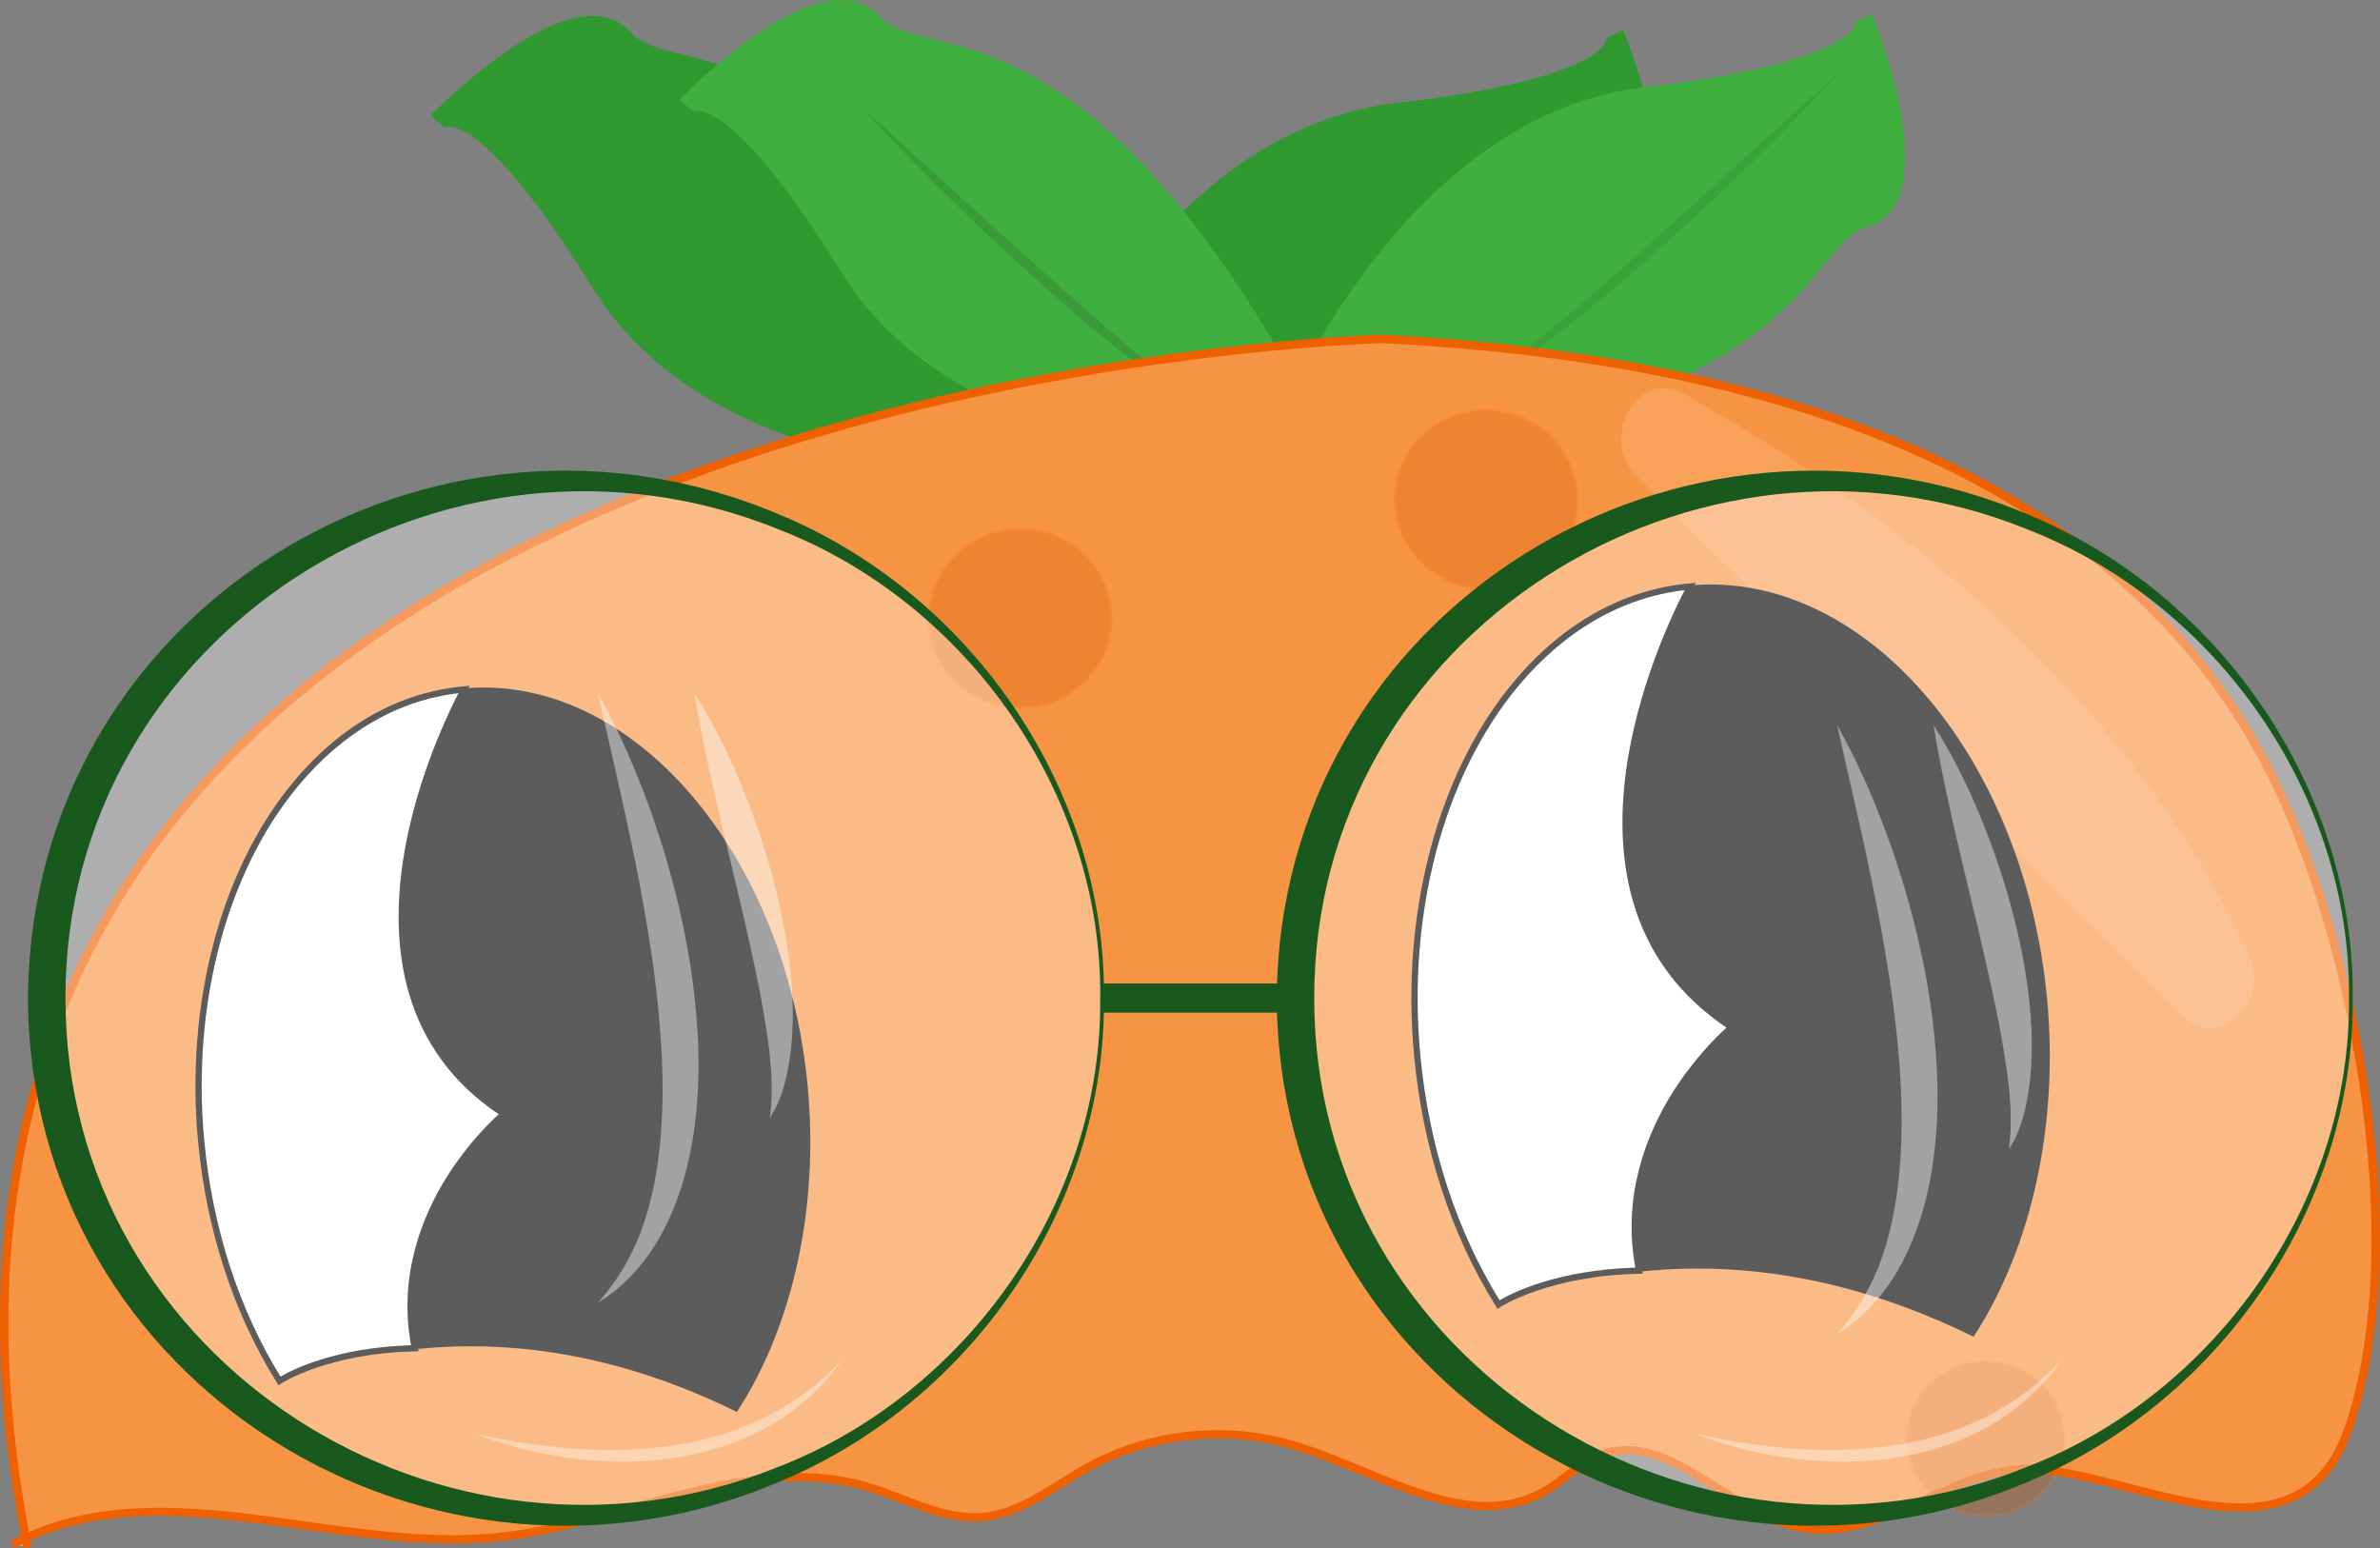 <?xml version="1.0" encoding="UTF-8"?>
<svg id="logo" xmlns="http://www.w3.org/2000/svg" viewBox="0 0 1142.36 743.17">
  <rect x="0" y="0" width="1142.36" height="743.17" fill="#808080" stroke="none"/>
  <defs>
    <style>
      .cls-1 {
        fill: #ef6100;
      }

      .cls-2, .cls-3, .cls-4, .cls-5, .cls-6 {
        fill: #fff;
      }

      .cls-3, .cls-7 {
        opacity: .12;
      }

      .cls-4 {
        opacity: .38;
      }

      .cls-8 {
        fill: #ff6700;
      }

      .cls-9 {
        fill: #d35500;
      }

      .cls-10 {
        fill: #3faf3f;
      }

      .cls-11 {
        fill: #f79443;
      }

      .cls-12 {
        fill: #309930;
      }

      .cls-5 {
        opacity: .43;
      }

      .cls-13 {
        fill: #1a591e;
      }

      .cls-14 {
        fill: #163816;
      }

      .cls-6 {
        opacity: .36;
      }

      .cls-15 {
        opacity: .17;
      }

      .cls-16 {
        opacity: .25;
      }
    </style>
  </defs>
  <g>
    <g>
      <path class="cls-12" d="m775.31,16.95c-.09-.28-.17-.43-.17-.43,0,0,.06.16.17.43Z"/>
      <path class="cls-12" d="m771.13,18.62l-.17-.42,8.13-3.83c.1.19.31.6.5,1.19l-8.06,2.91,1.36-.74-1.86.6c.04.13.09.22.12.27h-.02Z"/>
    </g>
    <g>
      <path class="cls-12" d="m775.31,16.95c1.06,3.28,3.47,24.43-104.98,37.02-91.24,10.59-146.77,104.53-167.17,146.35C394.9,3.88,322.3,44.61,299.44,18.56c-22.77-25.96-83.87,34.33-88.83,39.3,2.61-2.3,21.29-13.2,77.84,78.26,61.43,99.34,227.48,88.19,227.48,88.19-.86-1.68-1.73-3.34-2.59-4.98,236.16-13.78,227.69-97.24,261.78-106.95,33.56-9.56,2.75-88.95.17-95.43Z"/>
      <path class="cls-12" d="m500.61,229.21c-16.6,0-44.72-1.15-76.23-7.32-29-5.68-54.76-14.46-76.57-26.1-27.48-14.67-48.73-33.95-63.17-57.29-41.44-67.01-61.19-76.62-67.76-77.63-2.38-.37-3.24.35-3.28.38l-6.17-6.55c8-8.02,49.31-47.98,77.94-47.07,7.14.23,13.01,2.91,17.45,7.98,4.95,5.65,13.36,7.73,25,10.63,17.97,4.46,42.58,10.58,72.98,34.27,34.5,26.89,67.96,69.53,102.15,130.22,22.9-44.36,78.44-130.94,166.86-141.2,79.73-9.26,96.7-22.91,100.29-28.35,1.2-1.82.94-2.78.92-2.82l8.46-3.05c4.13,10.4,24.13,63.54,11.67,88.85-3.17,6.44-8.15,10.67-14.79,12.56-7.31,2.08-12.73,8.71-20.22,17.88-11.81,14.45-27.99,34.24-63.79,51.75-41.02,20.06-97.28,32.2-171.82,37.06l2.55,4.95-6.84.46c-.62.04-6.31.4-15.64.4ZM222.25,52.98c16.99,5.9,40.52,33.03,70.04,80.78,30.84,49.88,89.68,70.63,133.61,79.26,36.46,7.16,69,7.39,82.78,7.07l-2.53-4.85,6.95-.41c174.14-10.16,212.92-57.6,236.09-85.95,8.21-10.05,14.7-17.98,24.72-20.84,4.15-1.18,7.15-3.76,9.18-7.88,7.64-15.52-.19-48.17-8.02-70.91-12.4,12.78-47.39,22.59-104.21,29.19-89.42,10.38-144.23,104.06-163.65,143.85l-3.8,7.79-4.18-7.59C419.78,58.34,360.86,43.7,325.66,34.96c-12.73-3.16-22.78-5.66-29.59-13.43-2.77-3.16-6.36-4.77-10.97-4.92-17.59-.57-44.81,19.9-62.84,36.37Z"/>
    </g>
    <g>
      <path class="cls-12" d="m210.29,58.2s.12-.12.33-.33c-.22.2-.33.33-.33.33Z"/>
      <path class="cls-12" d="m213.51,61.35l-6.77-5.91c.17-.21.46-.55.91-.95l5.77,6.16-1.14-.89,1.31,1.49c.1-.08.16-.16.2-.21h.01s-.3.31-.3.31Z"/>
    </g>
  </g>
  <g>
    <g>
      <path class="cls-10" d="m894.64,9.35c-.09-.28-.17-.43-.17-.43,0,0,.06.16.17.43Z"/>
      <path class="cls-10" d="m890.46,11.01l-.16-.39,8.12-3.85c.1.19.31.6.5,1.19l-7.99,2.87,1.29-.7-1.86.6c.04.12.08.21.11.26h-.02Z"/>
    </g>
    <g>
      <path class="cls-10" d="m894.64,9.35c1.06,3.28,3.47,24.43-104.98,37.02-91.24,10.59-146.77,104.53-167.17,146.35C514.24-3.72,441.63,37.01,418.78,10.96c-22.77-25.96-83.87,34.33-88.83,39.3,2.61-2.3,21.29-13.2,77.84,78.26,61.43,99.34,227.48,88.19,227.48,88.19-.86-1.68-1.73-3.34-2.59-4.98,236.16-13.78,227.69-97.24,261.78-106.95,33.56-9.56,2.75-88.95.17-95.43Z"/>
      <path class="cls-10" d="m619.94,221.61c-16.6,0-44.72-1.15-76.23-7.32-29-5.68-54.76-14.46-76.57-26.1-27.48-14.67-48.73-33.95-63.17-57.29-41.44-67.01-61.19-76.62-67.76-77.63-2.37-.37-3.24.35-3.28.38l-6.17-6.55C334.76,39.07,376.11-.89,404.71.02c7.14.23,13.01,2.91,17.45,7.98,4.95,5.65,13.36,7.73,25,10.63,17.97,4.46,42.58,10.58,72.98,34.27,34.5,26.89,67.96,69.53,102.15,130.22,22.9-44.36,78.44-130.94,166.86-141.2,79.73-9.26,96.7-22.91,100.29-28.35,1.2-1.82.94-2.78.92-2.82l8.46-3.05c4.13,10.4,24.13,63.54,11.67,88.85-3.17,6.44-8.15,10.67-14.79,12.56-7.31,2.08-12.73,8.71-20.22,17.88-11.81,14.45-27.99,34.24-63.79,51.75-41.02,20.06-97.28,32.2-171.82,37.06l2.55,4.95-6.84.46c-.62.04-6.31.4-15.64.4ZM341.58,45.38c16.99,5.9,40.52,33.03,70.04,80.78,30.84,49.88,89.68,70.63,133.61,79.26,36.46,7.16,69,7.39,82.78,7.07l-2.53-4.85,6.95-.41c174.14-10.16,212.92-57.6,236.09-85.95,8.21-10.05,14.7-17.98,24.72-20.84,4.15-1.18,7.15-3.76,9.18-7.88,7.64-15.52-.19-48.17-8.02-70.91-12.4,12.78-47.39,22.59-104.21,29.19-89.42,10.38-144.23,104.06-163.65,143.85l-3.8,7.79-4.18-7.59C539.11,50.74,480.19,36.1,444.99,27.36c-12.73-3.16-22.78-5.66-29.59-13.43-2.77-3.16-6.36-4.77-10.97-4.92-17.57-.55-44.81,19.91-62.84,36.37Z"/>
    </g>
    <g>
      <path class="cls-10" d="m329.62,50.6s.12-.12.33-.33c-.22.2-.33.33-.33.33Z"/>
      <path class="cls-10" d="m332.83,53.76l-6.74-5.94c.13-.17.43-.52.89-.92l5.91,6.27-1.21-.95,1.25,1.42c.1-.09.16-.17.2-.21h.01s-.32.33-.32.33Z"/>
    </g>
  </g>
  <g class="cls-7">
    <path class="cls-10" d="m882.39,35.07s-160.81,160.04-184.75,151.08"/>
    <path class="cls-14" d="m882.39,35.07c-34.05,36.95-70.43,71.75-108.7,104.31-19.43,15.91-38.91,32.38-61.47,43.75-4.49,1.89-9.64,4.57-14.58,3.02,2.45.68,4.96-.14,7.25-.99,2.32-.89,4.53-2.03,6.7-3.26,8.64-4.99,16.62-11.07,24.48-17.21,11.79-9.3,23.23-19.02,34.55-28.9,37.52-32.67,74.67-67.57,111.78-100.71h0Z"/>
  </g>
  <g class="cls-15">
    <path class="cls-10" d="m413.8,51.79s160.81,160.04,184.75,151.08"/>
    <path class="cls-14" d="m413.8,51.79c37.11,33.14,74.27,68.04,111.78,100.71,11.31,9.88,22.76,19.6,34.55,28.9,7.86,6.14,15.84,12.22,24.48,17.21,2.16,1.23,4.38,2.37,6.7,3.26,2.3.85,4.8,1.67,7.25.99-4.94,1.55-10.1-1.14-14.58-3.02-22.56-11.36-42.04-27.84-61.47-43.75-38.27-32.56-74.65-67.36-108.7-104.31h0Z"/>
  </g>
  <g>
    <path class="cls-11" d="m5.95,741.41c69.22-37.25,154.21,4.18,232.43-3.56,60.22-5.95,119.78-41.36,177.82-24.27,18.61,5.48,36.55,16.33,55.87,14.49,18.3-1.74,33.32-14.45,49.37-23.4,29.45-16.43,65.49-20.62,97.93-11.39,41.35,11.77,85.25,43.85,122.4,22.23,8.92-5.19,16.21-13.16,25.8-16.96,33.12-13.11,62.35,28.66,97.42,34.88,38.66,6.87,73.49-30.91,112.66-28.27,49.94,3.36,125.61,49.91,149.56-19.36,31.49-91.12,2.06-244.1-42.9-325.32-82.28-148.65-263.71-189.86-420.66-197.8,0,0-762.63,17.25-650.38,580.03"/>
    <path class="cls-1" d="m6.9,743.17l-1.9-3.52c1.7-.91,3.41-1.78,5.13-2.61-25.99-137.12-1.72-253.37,72.18-345.57,40.57-50.62,96.4-94.24,165.94-129.68,55.57-28.31,119.98-51.49,191.43-68.88,121.61-29.6,222.9-32.2,223.91-32.23h.07s.07,0,.07,0c213.16,10.77,355.25,77.67,422.31,198.82,22.92,41.4,41.27,99.58,50.35,159.62,9.92,65.58,7.32,125-7.3,167.32-18.26,52.82-66.28,40.36-108.65,29.36-15.42-4-29.99-7.78-42.93-8.66-18.21-1.23-35.93,6.73-53.08,14.43-19.17,8.61-38.99,17.51-59.8,13.81-14.63-2.6-28.15-11.14-41.22-19.4-18.72-11.83-36.39-23-55.11-15.59-5.46,2.16-10.12,5.72-15.05,9.49-3.33,2.55-6.77,5.18-10.48,7.34-27.81,16.19-59.29,3.2-89.74-9.36-11.3-4.66-22.98-9.48-34.22-12.68-32.11-9.14-67.25-5.05-96.41,11.21-4.01,2.24-8.04,4.77-11.95,7.21-11.83,7.42-24.06,15.09-38.21,16.43-14.03,1.33-27.35-3.79-40.24-8.75-5.36-2.06-10.91-4.2-16.39-5.81-36.44-10.73-72.9-.62-111.5,10.08-21.41,5.94-43.55,12.08-65.56,14.25-30.49,3.01-62.24-1.42-92.94-5.7-46.76-6.52-91.09-12.7-130.99,5.21.19.99.39,1.99.59,2.98l-3.92.78c-.13-.67-.27-1.34-.4-2-1.34.66-2.69,1.35-4.02,2.07Zm69.81-19.48c22.92,0,46.38,3.27,69.48,6.5,30.48,4.25,61.99,8.65,92,5.68,21.67-2.14,43.64-8.23,64.88-14.13,37.44-10.38,76.16-21.12,113.7-10.07,5.63,1.66,11.26,3.82,16.7,5.91,13.03,5.01,25.34,9.75,38.42,8.5,13.2-1.26,25.03-8.67,36.47-15.84,3.94-2.47,8.02-5.03,12.12-7.32,30.08-16.78,66.33-20.99,99.45-11.56,11.46,3.26,23.25,8.12,34.65,12.83,30.91,12.75,60.1,24.79,86.2,9.6,3.5-2.03,6.84-4.59,10.07-7.06,4.93-3.77,10.03-7.67,16.01-10.03,20.61-8.16,39.99,4.09,58.72,15.93,12.75,8.05,25.92,16.38,39.78,18.85,19.59,3.48,37.99-4.78,57.46-13.52,17.59-7.9,35.78-16.07,54.99-14.77,13.31.9,28.06,4.72,43.67,8.77,42.68,11.08,86.81,22.53,103.86-26.8,30.9-89.4,2.27-242.35-42.76-323.7-66.34-119.85-207.29-186.05-418.94-196.76-3.17.08-103.21,2.95-223.08,32.13-111.72,27.2-264.02,83.49-355.12,197.16C12.48,485.01-11.58,599.83,13.88,735.33c19.91-8.7,41.12-11.64,62.83-11.64Z"/>
  </g>
  <path class="cls-3" d="m1047.55,487.48l-262.11-258.92c-18.33-18.11.71-51.81,22.45-39.71,90.98,50.64,211.21,138.21,271.42,269.29,10.65,23.19-14.5,46.39-31.76,29.34Z"/>
  <g class="cls-16">
    <ellipse class="cls-9" cx="953.01" cy="690.49" rx="37.89" ry="37.09"/>
    <path class="cls-8" d="m953.01,728.08c-21.17,0-38.39-16.86-38.39-37.59s17.22-37.59,38.39-37.59,38.39,16.86,38.39,37.59-17.22,37.59-38.39,37.59Zm0-74.19c-20.62,0-37.39,16.42-37.39,36.59s16.77,36.59,37.39,36.59,37.39-16.42,37.39-36.59-16.77-36.59-37.39-36.59Z"/>
  </g>
  <g class="cls-16">
    <ellipse class="cls-9" cx="489.68" cy="296.85" rx="43.9" ry="42.98"/>
    <path class="cls-8" d="m489.68,340.33c-24.48,0-44.4-19.51-44.4-43.48s19.92-43.48,44.4-43.48,44.4,19.51,44.4,43.48-19.92,43.48-44.4,43.48Zm0-85.96c-23.93,0-43.4,19.06-43.4,42.48s19.47,42.48,43.4,42.48,43.4-19.06,43.4-42.48-19.47-42.48-43.4-42.48Z"/>
  </g>
  <g class="cls-16">
    <ellipse class="cls-9" cx="713.29" cy="239.69" rx="43.9" ry="42.98"/>
    <path class="cls-8" d="m713.29,283.18c-24.48,0-44.4-19.51-44.4-43.48s19.92-43.48,44.4-43.48,44.4,19.51,44.4,43.48-19.92,43.48-44.4,43.48Zm0-85.96c-23.93,0-43.4,19.06-43.4,42.48s19.47,42.48,43.4,42.48,43.4-19.06,43.4-42.48-19.47-42.48-43.4-42.48Z"/>
  </g>
  <g id="glasses">
    <g>
      <path class="cls-2" d="m680.24,506.68c4.27,45.41,18.42,86.55,39.03,119.46,0,0,22.95-15.3,67.46-16.26-13.84-68.75,44.43-116.8,44.43-116.8-101.52-66.01-19.91-211.6-19.91-211.6-83.35,7.51-142,108.35-131.01,225.21Z"/>
      <path d="m718.82,628.24l-.82-1.31c-21.52-34.37-35.09-75.9-39.25-120.11-6.46-68.66,11.31-135.66,47.52-179.23,23.49-28.26,52.83-44.73,84.84-47.61l2.83-.26-1.39,2.48c-.2.36-20.39,36.74-27.96,80.64-10.1,58.57,5.84,101.96,47.38,128.97l1.71,1.11-1.58,1.3c-.14.12-14.58,12.15-27.14,32.34-11.54,18.55-23.82,48.02-16.77,83.01l.35,1.76-1.79.04c-43.57.95-66.43,15.86-66.66,16.01l-1.28.86Zm-37.08-121.7c4.07,43.21,17.2,83.81,38.02,117.53,5.43-3.19,27.23-14.5,65.17-15.66-6.5-35.23,5.89-64.8,17.56-83.52,10.42-16.72,22.11-27.97,26.21-31.66-22.55-15.15-37.66-35.55-44.91-60.66-5.92-20.51-6.64-44.17-2.12-70.31,6.52-37.75,22.25-69.98,26.94-79.01-30.12,3.5-57.73,19.44-80.02,46.26-35.72,42.97-53.23,109.15-46.84,177.03Z"/>
    </g>
    <g>
      <path d="m786.73,609.87c61.55-6.59,116.66,9.6,160.38,31.09,26.9-41.48,40.82-99.21,34.96-161.5-10.99-116.86-87.47-205.51-170.82-197.99,0,0-81.61,145.59,19.91,211.6,0,0-58.27,48.05-44.43,116.8Z"/>
      <path d="m947.29,641.61l-.4-.2c-53.4-26.25-107.26-36.7-160.11-31.04l-.45.05-.09-.45c-7.18-35.67,5.33-65.67,17.09-84.54,11.39-18.28,24.29-29.95,27-32.3-22.95-15.09-38.29-35.55-45.59-60.83-5.88-20.36-6.59-43.87-2.1-69.87,7.64-44.22,27.97-80.84,28.17-81.21l.13-.23.26-.02c83.49-7.52,160.36,81.49,171.36,198.44,5.63,59.82-7.14,118.8-35.04,161.82l-.24.37Zm-132.53-33.73c43.83,0,88.16,10.87,132.18,32.44,27.61-42.8,40.23-101.37,34.64-160.8-10.94-116.28-87.19-204.84-170.01-197.57-1.74,3.18-20.65,38.45-27.94,80.68-7.01,40.58-4.4,96.08,47.81,130.03l.57.37-.53.43c-.15.12-14.67,12.22-27.31,32.53-11.61,18.64-23.95,48.2-17.03,83.34,9.18-.97,18.4-1.45,27.63-1.45Z"/>
    </g>
    <g>
      <path class="cls-2" d="m96.56,547.77c4.11,43.73,17.74,83.33,37.58,115.02,0,0,22.09-14.73,64.95-15.66-13.33-66.19,42.78-112.46,42.78-112.46-97.74-63.56-19.17-203.74-19.17-203.74-80.25,7.24-136.72,104.32-126.14,216.84Z"/>
      <path d="m133.69,664.88l-.82-1.31c-20.72-33.1-33.79-73.09-37.8-115.67h0c-6.22-66.12,10.89-130.65,45.77-172.61,22.63-27.22,50.89-43.08,81.73-45.86l2.83-.26-1.39,2.48c-.2.35-19.63,35.37-26.91,77.63-9.72,56.37,5.62,98.13,45.59,124.12l1.71,1.11-1.58,1.3c-.14.11-14.03,11.7-26.12,31.13-11.1,17.85-22.92,46.21-16.14,79.88l.35,1.76-1.79.04c-41.85.91-63.94,15.26-64.15,15.41l-1.28.85Zm-35.63-117.26c3.91,41.57,16.55,80.64,36.57,113.1,5.31-3.11,26.27-13.93,62.66-15.05-6.24-33.91,5.7-62.37,16.92-80.39,10.12-16.24,21.19-26.88,25.18-30.45-21.69-14.59-36.22-34.23-43.2-58.39-5.71-19.75-6.39-42.54-2.04-67.73,6.26-36.22,21.32-67.17,25.9-76-28.94,3.39-55.48,18.73-76.91,44.5-34.38,41.36-51.24,105.06-45.09,170.41Z"/>
    </g>
    <g>
      <path d="m199.09,647.12c59.26-6.34,112.32,9.24,154.42,29.93,25.9-39.94,39.3-95.52,33.66-155.49-10.59-112.52-84.22-197.87-164.47-190.63,0,0-78.58,140.18,19.17,203.74,0,0-56.1,46.26-42.78,112.46Z"/>
      <path d="m353.69,677.7l-.4-.2c-51.41-25.27-103.27-35.33-154.15-29.89l-.45.05-.09-.45c-6.92-34.35,5.13-63.24,16.46-81.42,10.94-17.56,23.33-28.79,25.98-31.09-22.09-14.53-36.85-34.23-43.88-58.56-5.67-19.61-6.34-42.24-2.02-67.28,7.36-42.58,26.93-77.84,27.13-78.19l.13-.23.26-.02c80.4-7.25,154.42,78.47,165.02,191.09,5.42,57.6-6.88,114.39-33.74,155.81l-.24.37Zm-127.61-32.52c42.2,0,84.88,10.46,127.26,31.23,26.57-41.2,38.72-97.59,33.34-154.8-10.53-111.94-83.92-197.19-163.67-190.21-1.7,3.11-19.88,37.05-26.89,77.67-6.74,39.07-4.23,92.49,46.02,125.17l.57.37-.53.43c-.14.12-14.12,11.76-26.3,31.31-11.17,17.94-23.05,46.39-16.4,80.21,8.83-.93,17.7-1.39,26.58-1.39Z"/>
    </g>
    <ellipse class="cls-6" cx="279.3" cy="479.04" rx="249.68" ry="244.43"/>
    <ellipse class="cls-6" cx="878.69" cy="479.04" rx="249.68" ry="244.43"/>
    <rect class="cls-13" x="528.99" y="472.04" width="100.03" height="14"/>
    <path class="cls-13" d="m529.89,479.04c.91,99.52-62.69,192.51-153.83,231.31C207.95,783.66,14.09,665.05,13.43,479.04c1.19-186.38,193.96-304.27,362.61-231.26,91.13,38.78,154.77,131.74,153.85,231.26h0Zm-1.8,0c1.06-97.73-63.87-189.92-154.55-225.03C213.86,189.35,31.23,304.29,31.42,479.04c-.16,174.76,182.43,289.69,342.11,225.03,90.67-35.12,155.62-127.29,154.55-225.03h0Z"/>
    <path class="cls-13" d="m1129.27,479.04c.91,99.52-62.69,192.51-153.83,231.31-168.11,73.32-361.97-45.3-362.62-231.31,1.19-186.38,193.96-304.27,362.61-231.26,91.13,38.78,154.77,131.74,153.85,231.26h0Zm-1.8,0c1.06-97.73-63.87-189.92-154.55-225.03-159.67-64.66-342.3,50.28-342.11,225.03-.16,174.76,182.43,289.69,342.11,225.03,90.67-35.12,155.62-127.29,154.55-225.03h0Z"/>
    <path class="cls-5" d="m287.1,332.92c38.21,68.05,70.85,193.27,27.63,264.23-7.08,11.36-16.47,21.32-27.63,28.02,8.47-9.55,15.08-20.34,19.76-32.05,28-71.66-3.46-185.8-19.76-260.2h0Z"/>
    <path class="cls-5" d="m333.36,332.92c29.96,46.33,59.32,137.41,42,191.41-.79,2.35-2.16,5.69-3.29,7.85-.79,1.37-1.69,3.05-2.53,4.38,2.26-17.46-.26-34.18-3.14-51.22-1.44-8.41-3.16-16.8-4.96-25.14-9.05-42.45-21.05-84.28-28.09-127.27h0Z"/>
    <path class="cls-5" d="m881.81,348.02c38.21,68.05,70.85,193.28,27.63,264.23-7.08,11.36-16.47,21.32-27.63,28.02,8.47-9.55,15.08-20.34,19.76-32.05,28-71.66-3.46-185.8-19.76-260.2h0Z"/>
    <path class="cls-5" d="m928.07,348.02c29.96,46.33,59.32,137.41,42,191.41-.79,2.35-2.16,5.68-3.29,7.85-.79,1.37-1.69,3.05-2.53,4.38,2.26-17.46-.26-34.18-3.14-51.22-1.44-8.41-3.16-16.8-4.96-25.14-9.05-42.45-21.05-84.28-28.09-127.27h0Z"/>
    <path class="cls-4" d="m228.06,688.12c52.26,11.75,113.27,13.9,158.22-19.49,0,0,4.69-3.57,4.69-3.57,1.5-1.27,2.94-2.6,4.45-3.88l2.24-1.94,2.09-2.1s4.26-4.17,4.26-4.17c-2.3,3.07-4.78,6.57-7.42,9.38-41.21,46.48-114.23,46.9-168.54,25.77h0Z"/>
    <path class="cls-4" d="m813.57,688.12c52.26,11.75,113.27,13.9,158.22-19.49,0,0,4.69-3.57,4.69-3.57,1.5-1.27,2.94-2.6,4.45-3.88,0,0,2.24-1.94,2.24-1.94,0,0,2.09-2.1,2.09-2.1,0,0,4.26-4.17,4.26-4.17-2.3,3.07-4.78,6.57-7.42,9.38-41.21,46.48-114.23,46.9-168.54,25.77h0Z"/>
  </g>
</svg>